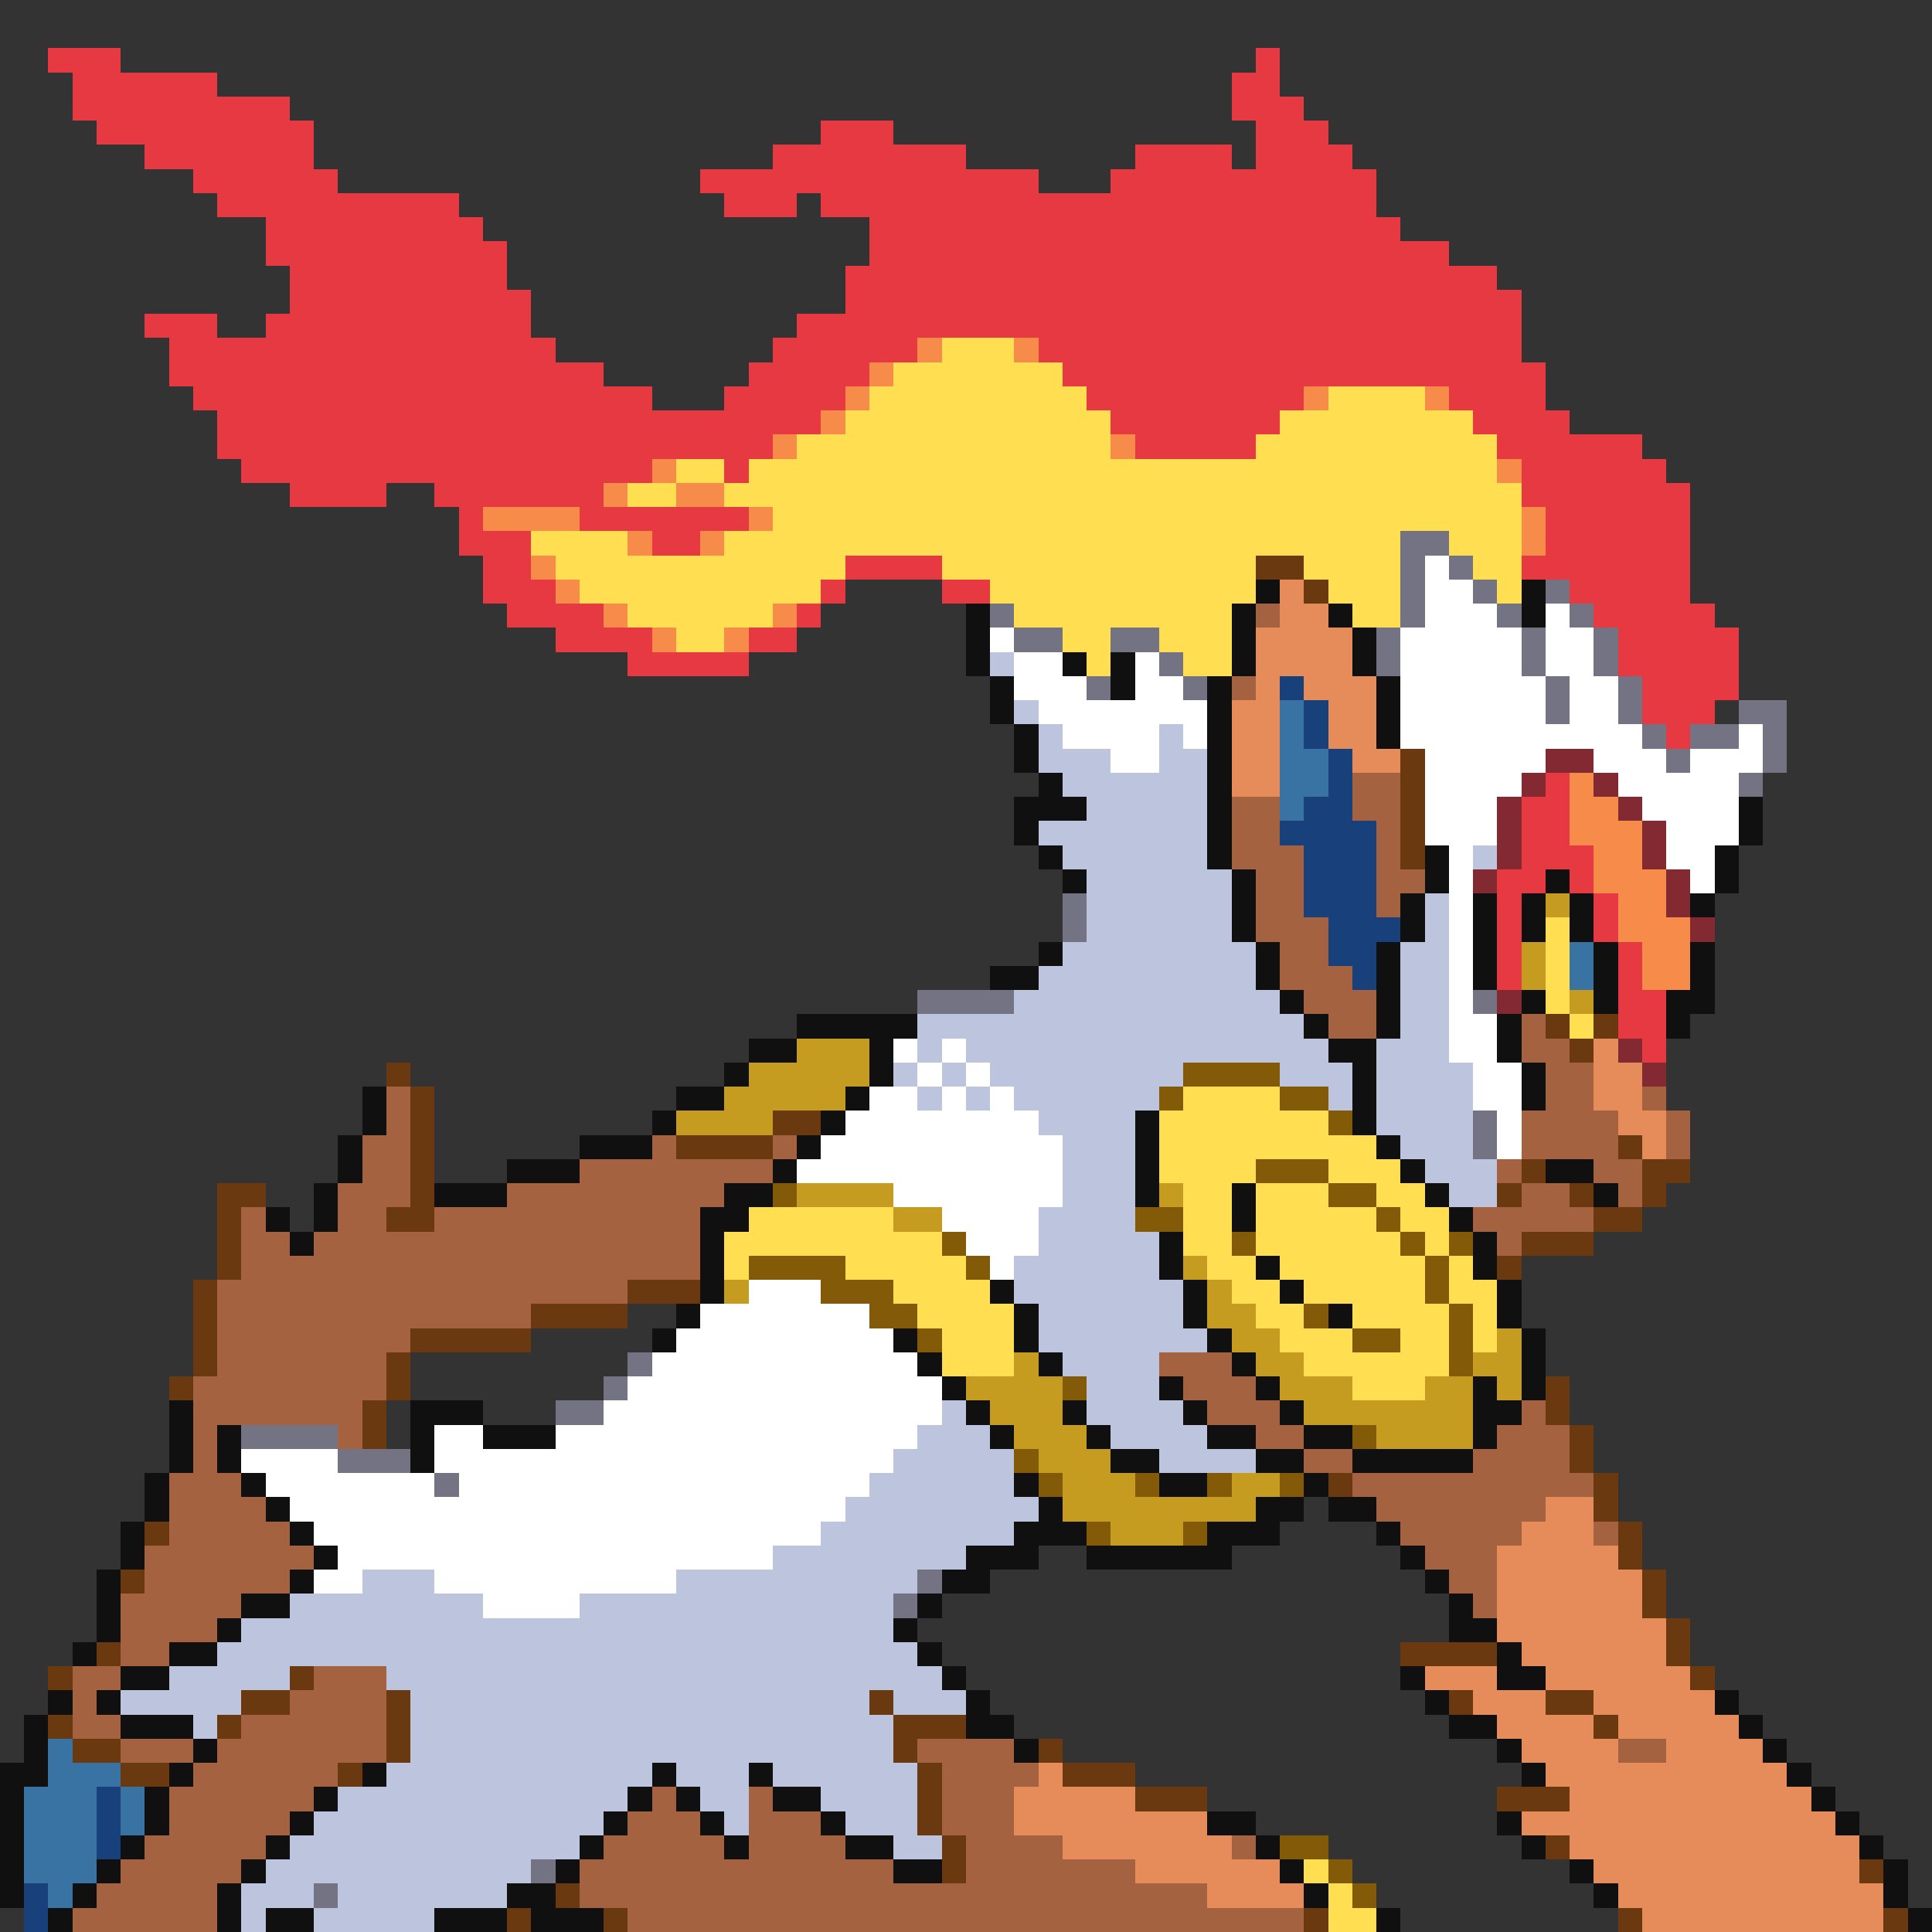 <svg xmlns="http://www.w3.org/2000/svg" viewBox="0 -0.5 80 80" shape-rendering="crispEdges">
<rect x="0" y="-0.5" width="80" height="80" fill="#333333" stroke="none"/>
<path stroke="#e63941" d="M2 2h3M52 2h1M3 3h6M51 3h2M3 4h9M51 4h3M4 5h9M34 5h3M52 5h3M6 6h7M32 6h8M47 6h4M52 6h4M8 7h6M29 7h14M46 7h11M9 8h10M30 8h3M34 8h23M11 9h9M36 9h22M11 10h10M36 10h24M12 11h9M35 11h27M12 12h10M35 12h28M6 13h3M11 13h11M33 13h30M7 14h16M32 14h6M43 14h20M7 15h18M31 15h5M44 15h20M8 16h19M30 16h5M45 16h9M60 16h4M9 17h25M46 17h7M61 17h4M9 18h23M47 18h5M62 18h6M10 19h17M30 19h1M63 19h6M12 20h4M18 20h7M63 20h7M19 21h1M24 21h7M64 21h6M19 22h3M27 22h2M64 22h6M20 23h2M35 23h4M63 23h7M20 24h3M34 24h1M39 24h2M65 24h5M21 25h4M33 25h1M66 25h5M23 26h4M31 26h2M67 26h5M26 27h5M67 27h5M68 28h4M68 29h3M69 30h1M64 32h1M63 33h2M63 34h2M63 35h3M62 36h2M65 36h1M62 37h1M66 37h1M62 38h1M66 38h1M62 39h1M67 39h1M62 40h1M67 40h1M67 41h2M67 42h2M68 43h1" />
<path stroke="#f68b4a" d="M38 14h1M42 14h1M36 15h1M35 16h1M54 16h1M59 16h1M34 17h1M32 18h1M46 18h1M27 19h1M62 19h1M25 20h1M28 20h2M20 21h4M31 21h1M63 21h1M26 22h1M29 22h1M63 22h1M22 23h1M23 24h1M25 25h1M32 25h1M27 26h1M30 26h1M65 32h1M65 33h2M65 34h3M66 35h2M66 36h3M67 37h2M67 38h3M68 39h2M68 40h2" />
<path stroke="#ffde52" d="M39 14h3M37 15h7M36 16h9M55 16h4M35 17h11M53 17h8M33 18h13M52 18h10M28 19h2M31 19h31M26 20h2M30 20h33M32 21h31M22 22h4M30 22h28M60 22h3M23 23h12M39 23h13M54 23h4M61 23h2M24 24h10M41 24h11M55 24h3M62 24h1M26 25h6M42 25h9M56 25h2M28 26h2M44 26h2M48 26h3M45 27h1M49 27h2M64 38h1M64 39h1M64 40h1M64 41h1M65 42h1M49 45h4M48 46h7M48 47h9M48 48h4M55 48h3M49 49h2M52 49h3M57 49h2M31 50h6M49 50h2M52 50h5M58 50h2M30 51h9M49 51h2M52 51h6M59 51h1M30 52h1M35 52h5M50 52h2M53 52h6M60 52h1M37 53h4M51 53h2M54 53h5M60 53h2M38 54h4M52 54h2M56 54h4M61 54h1M39 55h3M53 55h3M58 55h2M61 55h1M39 56h3M54 56h6M56 57h3M54 77h1M55 78h1M55 79h2" />
<path stroke="#737383" d="M58 22h2M58 23h1M60 23h1M58 24h1M61 24h1M64 24h1M41 25h1M58 25h1M62 25h1M65 25h1M42 26h2M46 26h2M57 26h1M63 26h1M66 26h1M48 27h1M57 27h1M63 27h1M66 27h1M45 28h1M49 28h1M64 28h1M67 28h1M64 29h1M67 29h1M72 29h2M68 30h1M70 30h2M73 30h1M69 31h1M73 31h1M72 32h1M44 37h1M44 38h1M38 41h4M61 41h1M61 46h1M61 47h1M26 56h1M25 57h1M23 58h2M10 59h4M14 60h3M18 61h1M38 65h1M37 66h1M22 77h1M13 78h1" />
<path stroke="#6a3910" d="M52 23h2M54 24h1M58 31h1M58 32h1M58 33h1M58 34h1M58 35h1M64 42h1M66 42h1M65 43h1M16 44h1M17 45h1M17 46h1M32 46h2M17 47h1M28 47h4M67 47h1M17 48h1M63 48h1M68 48h2M9 49h2M17 49h1M62 49h1M65 49h1M68 49h1M9 50h1M16 50h2M66 50h2M9 51h1M63 51h3M9 52h1M62 52h1M8 53h1M26 53h3M8 54h1M22 54h4M8 55h1M17 55h5M8 56h1M16 56h1M7 57h1M16 57h1M64 57h1M15 58h1M64 58h1M15 59h1M65 59h1M65 60h1M55 61h1M66 61h1M66 62h1M6 63h1M67 63h1M67 64h1M5 65h1M68 65h1M68 66h1M69 67h1M4 68h1M58 68h4M69 68h1M2 69h1M12 69h1M70 69h1M10 70h2M16 70h1M36 70h1M60 70h1M64 70h2M2 71h1M9 71h1M16 71h1M37 71h3M66 71h1M3 72h2M16 72h1M37 72h1M43 72h1M5 73h2M14 73h1M38 73h1M44 73h3M38 74h1M47 74h3M62 74h3M38 75h1M39 76h1M64 76h1M39 77h1M77 77h1M23 78h1M21 79h1M25 79h1M54 79h1M67 79h1M78 79h1" />
<path stroke="#ffffff" d="M59 23h1M59 24h2M59 25h3M64 25h1M41 26h1M58 26h5M64 26h2M42 27h2M47 27h1M58 27h5M64 27h2M42 28h3M47 28h2M58 28h6M65 28h2M43 29h7M58 29h6M65 29h2M44 30h4M49 30h1M58 30h10M72 30h1M46 31h2M59 31h5M66 31h3M70 31h3M59 32h4M67 32h5M59 33h3M68 33h4M59 34h3M69 34h3M60 35h1M69 35h2M60 36h1M70 36h1M60 37h1M60 38h1M60 39h1M60 40h1M60 41h1M60 42h2M37 43h1M39 43h1M60 43h2M38 44h1M40 44h1M61 44h2M36 45h2M39 45h1M41 45h1M61 45h2M35 46h8M62 46h1M34 47h10M62 47h1M33 48h11M37 49h7M39 50h4M40 51h3M41 52h1M31 53h3M29 54h7M28 55h9M27 56h11M26 57h13M25 58h14M18 59h2M23 59h15M10 60h4M18 60h19M11 61h7M19 61h17M12 62h23M13 63h21M14 64h18M13 65h2M18 65h10M20 66h4" />
<path stroke="#101010" d="M52 24h1M63 24h1M40 25h1M51 25h1M55 25h1M63 25h1M40 26h1M51 26h1M56 26h1M40 27h1M44 27h1M46 27h1M51 27h1M56 27h1M41 28h1M46 28h1M50 28h1M57 28h1M41 29h1M50 29h1M57 29h1M42 30h1M50 30h1M57 30h1M42 31h1M50 31h1M43 32h1M50 32h1M42 33h3M50 33h1M72 33h1M42 34h1M50 34h1M72 34h1M43 35h1M50 35h1M59 35h1M71 35h1M44 36h1M51 36h1M59 36h1M64 36h1M71 36h1M51 37h1M58 37h1M61 37h1M63 37h1M65 37h1M70 37h1M51 38h1M58 38h1M61 38h1M63 38h1M65 38h1M43 39h1M52 39h1M57 39h1M61 39h1M66 39h1M70 39h1M41 40h2M52 40h1M57 40h1M61 40h1M66 40h1M70 40h1M53 41h1M57 41h1M63 41h1M66 41h1M69 41h2M33 42h5M54 42h1M57 42h1M62 42h1M69 42h1M31 43h2M36 43h1M55 43h2M62 43h1M30 44h1M36 44h1M56 44h1M63 44h1M15 45h1M28 45h2M35 45h1M56 45h1M63 45h1M15 46h1M27 46h1M34 46h1M47 46h1M56 46h1M14 47h1M24 47h3M33 47h1M47 47h1M57 47h1M14 48h1M21 48h3M32 48h1M47 48h1M58 48h1M64 48h2M13 49h1M18 49h3M30 49h2M47 49h1M51 49h1M59 49h1M66 49h1M11 50h1M13 50h1M29 50h2M51 50h1M60 50h1M12 51h1M29 51h1M48 51h1M61 51h1M29 52h1M48 52h1M52 52h1M61 52h1M29 53h1M41 53h1M49 53h1M53 53h1M62 53h1M28 54h1M42 54h1M49 54h1M55 54h1M62 54h1M27 55h1M37 55h1M42 55h1M50 55h1M63 55h1M38 56h1M43 56h1M51 56h1M63 56h1M39 57h1M48 57h1M52 57h1M61 57h1M63 57h1M7 58h1M17 58h3M40 58h1M44 58h1M49 58h1M53 58h1M61 58h2M7 59h1M9 59h1M17 59h1M20 59h3M41 59h1M45 59h1M50 59h2M54 59h2M61 59h1M7 60h1M9 60h1M17 60h1M46 60h2M52 60h2M56 60h5M6 61h1M10 61h1M42 61h1M48 61h2M54 61h1M6 62h1M11 62h1M43 62h1M52 62h2M55 62h2M5 63h1M12 63h1M42 63h3M50 63h3M57 63h1M5 64h1M13 64h1M40 64h3M45 64h6M58 64h1M4 65h1M12 65h1M39 65h2M59 65h1M4 66h1M10 66h2M38 66h1M60 66h1M4 67h1M9 67h1M37 67h1M60 67h2M3 68h1M7 68h2M38 68h1M62 68h1M5 69h2M39 69h1M58 69h1M62 69h2M2 70h1M4 70h1M40 70h1M59 70h1M71 70h1M1 71h1M5 71h3M40 71h2M60 71h2M72 71h1M1 72h1M8 72h1M42 72h1M62 72h1M73 72h1M0 73h2M7 73h1M15 73h1M27 73h1M31 73h1M63 73h1M74 73h1M0 74h1M6 74h1M13 74h1M26 74h1M28 74h1M32 74h2M75 74h1M0 75h1M6 75h1M12 75h1M25 75h1M29 75h1M34 75h1M50 75h2M62 75h1M76 75h1M0 76h1M5 76h1M11 76h1M24 76h1M30 76h1M35 76h2M52 76h1M63 76h1M77 76h1M0 77h1M4 77h1M10 77h1M23 77h1M37 77h2M53 77h1M65 77h1M78 77h1M0 78h1M3 78h1M9 78h1M21 78h2M54 78h1M66 78h1M78 78h1M2 79h1M9 79h1M11 79h2M18 79h3M22 79h3M57 79h1M79 79h1" />
<path stroke="#e68b5a" d="M53 24h1M53 25h2M52 26h4M52 27h4M52 28h1M54 28h3M51 29h2M55 29h2M51 30h2M55 30h2M51 31h2M56 31h2M51 32h2M66 43h1M66 44h2M66 45h2M67 46h2M68 47h1M64 62h2M63 63h3M62 64h5M62 65h6M62 66h6M62 67h7M63 68h6M59 69h3M64 69h6M61 70h3M66 70h5M62 71h4M67 71h5M63 72h4M69 72h4M43 73h1M64 73h10M42 74h5M65 74h10M42 75h8M63 75h13M44 76h7M65 76h12M47 77h6M66 77h11M50 78h4M67 78h11M68 79h10" />
<path stroke="#a46241" d="M52 25h1M51 28h1M56 32h2M51 33h2M56 33h2M51 34h2M57 34h1M51 35h3M57 35h1M52 36h2M57 36h2M52 37h2M57 37h1M52 38h3M53 39h2M53 40h3M54 41h3M55 42h2M63 42h1M63 43h2M64 44h2M16 45h1M64 45h2M68 45h1M16 46h1M63 46h4M69 46h1M15 47h2M27 47h1M32 47h1M63 47h4M69 47h1M15 48h2M24 48h8M62 48h1M66 48h2M14 49h3M21 49h9M63 49h2M67 49h1M10 50h1M14 50h2M18 50h11M61 50h5M10 51h2M13 51h16M62 51h1M10 52h19M9 53h17M9 54h13M9 55h8M9 56h7M48 56h3M8 57h8M49 57h3M8 58h7M50 58h3M63 58h1M8 59h1M14 59h1M52 59h2M62 59h3M8 60h1M54 60h2M61 60h4M7 61h3M56 61h10M7 62h4M57 62h7M7 63h5M58 63h5M66 63h1M6 64h7M59 64h3M6 65h6M60 65h2M5 66h5M61 66h1M5 67h4M5 68h2M3 69h2M13 69h3M3 70h1M12 70h4M3 71h2M10 71h6M5 72h3M9 72h7M38 72h4M67 72h2M8 73h6M39 73h4M7 74h6M27 74h1M31 74h1M39 74h3M7 75h5M26 75h3M31 75h3M39 75h3M6 76h5M25 76h5M31 76h4M40 76h4M51 76h1M5 77h5M24 77h13M40 77h7M4 78h5M24 78h26M3 79h6M26 79h28" />
<path stroke="#bdc5de" d="M41 27h1M42 29h1M43 30h1M48 30h1M43 31h3M48 31h2M44 32h6M45 33h5M43 34h7M44 35h6M61 35h1M45 36h6M45 37h6M59 37h1M45 38h6M59 38h1M44 39h8M58 39h2M43 40h9M58 40h2M42 41h11M58 41h2M38 42h16M58 42h2M38 43h1M40 43h15M57 43h3M37 44h1M39 44h1M41 44h8M53 44h3M57 44h4M38 45h1M40 45h1M42 45h6M55 45h1M57 45h4M43 46h4M57 46h4M44 47h3M58 47h3M44 48h3M59 48h3M44 49h3M60 49h2M43 50h4M43 51h5M42 52h6M42 53h7M43 54h6M43 55h7M44 56h4M45 57h3M39 58h1M45 58h4M38 59h3M46 59h4M37 60h5M48 60h4M36 61h6M35 62h8M34 63h8M32 64h8M15 65h3M28 65h10M12 66h8M24 66h13M10 67h27M9 68h29M7 69h5M16 69h23M5 70h5M17 70h19M37 70h3M8 71h1M17 71h20M17 72h20M16 73h11M28 73h3M32 73h6M14 74h12M29 74h2M34 74h4M13 75h12M30 75h1M35 75h3M12 76h12M37 76h2M11 77h11M10 78h3M14 78h7M10 79h1M13 79h5" />
<path stroke="#18417b" d="M53 28h1M54 29h1M54 30h1M55 31h1M55 32h1M54 33h2M53 34h4M54 35h3M54 36h3M54 37h3M55 38h3M55 39h2M56 40h1M4 74h1M4 75h1M4 76h1M1 78h1M1 79h1" />
<path stroke="#3973a4" d="M53 29h1M53 30h1M53 31h2M53 32h2M53 33h1M65 39h1M65 40h1M2 72h1M2 73h3M1 74h3M5 74h1M1 75h3M5 75h1M1 76h3M1 77h3M2 78h1" />
<path stroke="#832931" d="M64 31h2M63 32h1M66 32h1M62 33h1M67 33h1M62 34h1M68 34h1M62 35h1M68 35h1M61 36h1M69 36h1M69 37h1M70 38h1M62 41h1M67 43h1M68 44h1" />
<path stroke="#c59c20" d="M64 37h1M63 39h1M63 40h1M65 41h1M33 43h3M31 44h5M30 45h5M28 46h4M33 49h4M48 49h1M37 50h2M49 52h1M30 53h1M50 53h1M50 54h2M51 55h2M62 55h1M42 56h1M52 56h2M61 56h2M40 57h4M53 57h3M59 57h2M62 57h1M41 58h3M54 58h7M42 59h3M57 59h4M43 60h3M44 61h3M51 61h2M44 62h8M46 63h3" />
<path stroke="#835a08" d="M49 44h4M48 45h1M53 45h2M55 46h1M52 48h3M32 49h1M55 49h2M47 50h2M57 50h1M39 51h1M51 51h1M58 51h1M60 51h1M31 52h4M40 52h1M59 52h1M34 53h3M59 53h1M36 54h2M54 54h1M60 54h1M38 55h1M56 55h2M60 55h1M60 56h1M44 57h1M56 59h1M42 60h1M43 61h1M47 61h1M50 61h1M53 61h1M45 63h1M49 63h1M53 76h2M55 77h1M56 78h1" />
</svg>